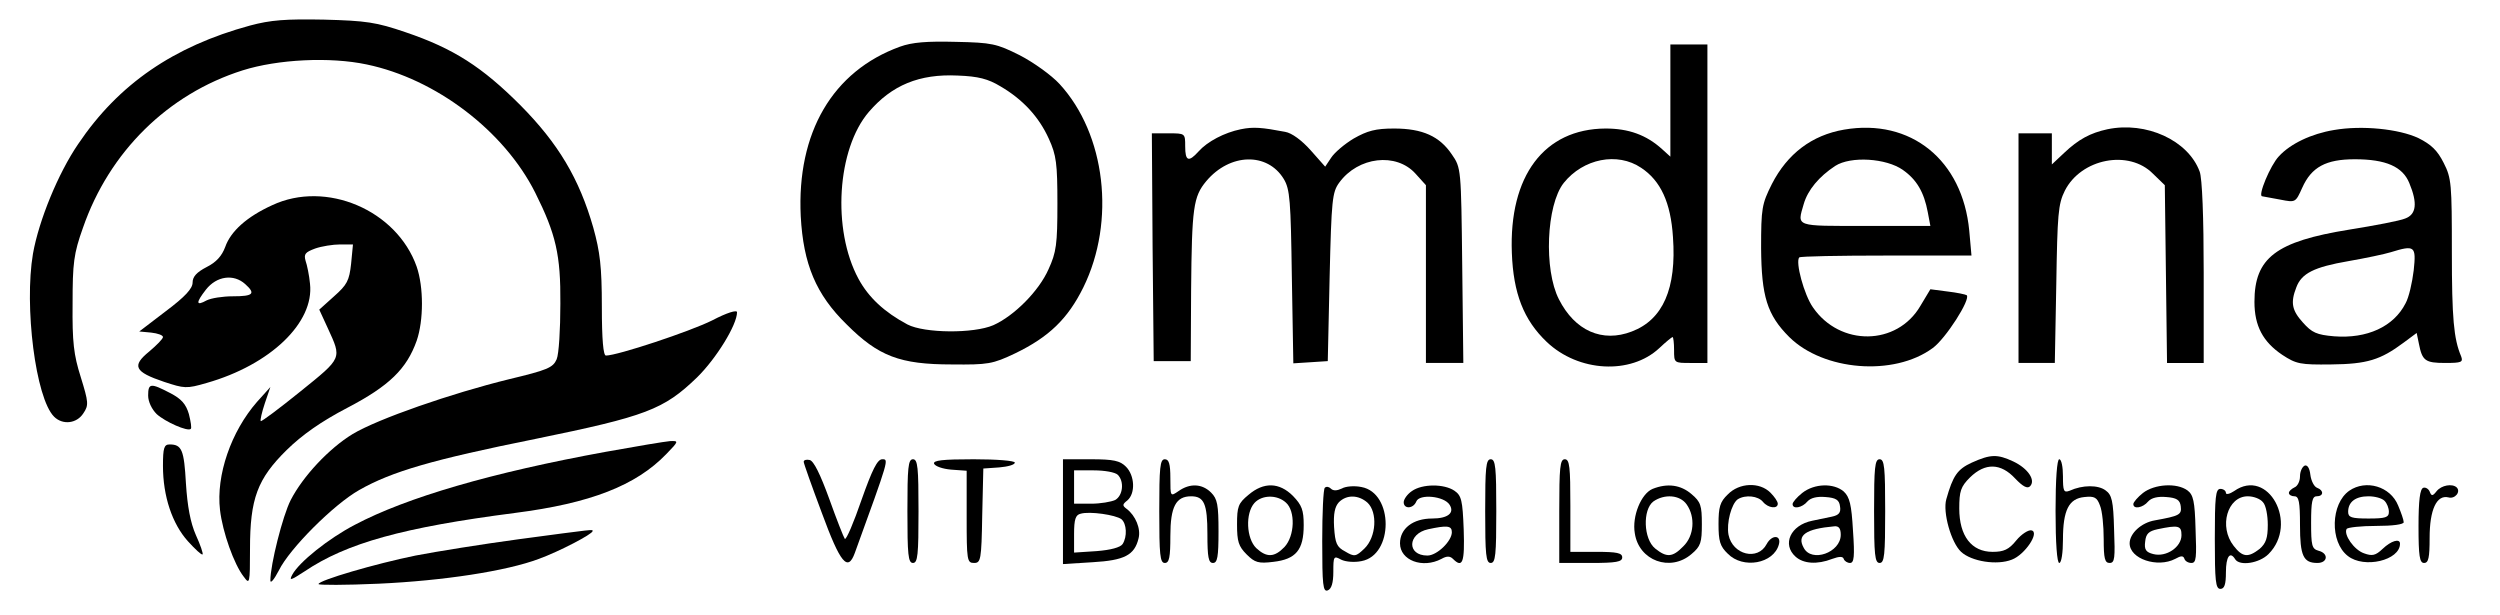 <?xml version="1.0" standalone="no"?>
<!DOCTYPE svg PUBLIC "-//W3C//DTD SVG 20010904//EN"
 "http://www.w3.org/TR/2001/REC-SVG-20010904/DTD/svg10.dtd">
<svg version="1.0" xmlns="http://www.w3.org/2000/svg"
 width="675pt" height="166pt" viewBox="0 0 675 166"
 preserveAspectRatio="xMidYMid meet">

<g transform="translate(0,166) scale(0.1,-0.1)"
fill="#000000" stroke="none">
<path d="M675 1591 c-206 -56 -355 -158 -464 -320 -54 -79 -106 -206 -122
-296 -24 -142 7 -390 57 -440 23 -23 61 -19 79 9 15 22 14 30 -7 98 -19 60
-23 94 -22 198 0 110 3 135 28 205 71 205 229 361 431 425 95 30 236 37 335
16 187 -39 371 -179 455 -346 56 -112 69 -168 68 -300 0 -69 -4 -136 -10 -150
-10 -23 -25 -29 -129 -54 -155 -38 -354 -107 -422 -148 -64 -39 -134 -114
-167 -178 -22 -43 -55 -175 -55 -217 0 -10 10 2 23 27 29 59 148 178 217 217
88 50 198 82 476 138 298 61 346 79 436 166 52 51 108 142 108 176 0 7 -27 -1
-67 -22 -60 -30 -256 -95 -287 -95 -7 0 -11 42 -11 132 0 108 -5 148 -23 213
-38 133 -95 228 -197 331 -103 103 -180 153 -310 197 -79 27 -106 31 -220 34
-104 2 -144 -1 -200 -16z"/>
<path d="M2430 1534 c-182 -66 -279 -232 -268 -458 7 -129 41 -211 124 -292
86 -86 144 -108 284 -108 98 -1 110 1 171 30 91 44 142 93 184 178 88 179 60
414 -64 549 -22 24 -71 59 -108 78 -62 31 -75 34 -172 36 -78 2 -118 -1 -151
-13z m271 -107 c60 -35 104 -82 131 -142 20 -44 23 -66 23 -175 0 -110 -3
-131 -24 -177 -26 -59 -93 -126 -149 -151 -53 -23 -186 -22 -232 2 -62 33
-105 73 -132 123 -72 133 -58 351 28 451 62 72 136 103 240 98 55 -2 82 -9
115 -29z"/>
<path d="M4510 1388 l0 -151 -22 20 c-43 39 -91 56 -153 56 -166 -1 -261 -128
-253 -336 4 -109 32 -181 94 -240 86 -82 227 -89 304 -17 18 17 34 30 36 30 2
0 4 -16 4 -35 0 -35 0 -35 45 -35 l45 0 0 430 0 430 -50 0 -50 0 0 -152z m-79
-181 c53 -35 80 -94 86 -187 10 -139 -27 -223 -111 -255 -80 -31 -154 2 -197
87 -41 80 -34 254 13 314 53 66 145 84 209 41z"/>
<path d="M3350 1311 c-44 -9 -90 -33 -114 -60 -27 -30 -36 -26 -36 14 0 35 0
35 -45 35 l-45 0 2 -307 3 -308 50 0 50 0 1 192 c2 223 6 252 41 294 64 76
165 78 209 6 17 -28 19 -58 22 -265 l4 -233 47 3 46 3 5 227 c5 209 7 229 26
255 51 70 154 82 206 24 l28 -31 0 -240 0 -240 50 0 51 0 -3 263 c-3 262 -3
264 -28 300 -33 49 -79 70 -156 70 -50 0 -72 -6 -109 -27 -25 -15 -52 -38 -61
-52 l-16 -24 -39 44 c-24 27 -51 47 -69 50 -63 12 -86 14 -120 7z"/>
<path d="M4979 1310 c-87 -15 -153 -65 -195 -147 -27 -54 -29 -65 -29 -173 1
-130 16 -180 76 -240 92 -91 282 -107 387 -30 35 25 104 133 92 143 -3 2 -26
7 -52 10 l-46 6 -27 -45 c-63 -108 -217 -110 -290 -4 -24 34 -48 123 -37 135
3 3 109 5 235 5 l230 0 -6 67 c-18 191 -158 304 -338 273z m159 -109 c37 -26
57 -60 67 -114 l7 -37 -176 0 c-191 0 -184 -3 -166 59 11 38 41 74 85 103 42
27 138 21 183 -11z"/>
<path d="M5690 1311 c-46 -10 -78 -27 -117 -64 l-33 -31 0 42 0 42 -45 0 -45
0 0 -310 0 -310 49 0 49 0 4 213 c3 188 5 216 23 252 44 87 173 112 238 46
l32 -31 3 -240 3 -240 50 0 49 0 0 244 c0 148 -4 256 -11 273 -31 84 -144 136
-249 114z"/>
<path d="M6302 1309 c-61 -10 -118 -37 -149 -71 -23 -24 -58 -108 -45 -108 4
-1 26 -5 49 -9 41 -8 41 -8 59 32 25 56 64 77 142 77 84 0 129 -20 147 -64 23
-55 19 -85 -11 -96 -14 -6 -82 -19 -151 -30 -198 -32 -256 -76 -256 -195 0
-65 23 -108 75 -143 38 -25 49 -27 132 -26 97 1 133 12 196 59 l35 26 6 -29
c9 -46 17 -52 71 -52 44 0 49 2 43 18 -20 47 -25 103 -25 282 0 183 -1 199
-22 240 -17 34 -34 50 -68 67 -53 25 -153 35 -228 22z m215 -379 c-4 -33 -13
-73 -22 -89 -32 -63 -104 -96 -193 -89 -47 4 -60 10 -84 37 -30 33 -34 54 -18
95 14 38 48 55 141 71 46 8 98 19 114 24 65 20 69 17 62 -49z"/>
<path d="M735 1106 c-68 -31 -112 -70 -127 -113 -9 -24 -24 -41 -50 -54 -27
-14 -38 -26 -38 -42 0 -16 -20 -38 -72 -77 l-72 -55 32 -3 c18 -2 32 -7 32
-12 0 -5 -17 -22 -37 -39 -48 -39 -40 -55 40 -82 55 -18 60 -19 115 -3 172 49
291 163 279 268 -2 22 -8 51 -12 62 -5 18 -1 23 26 33 17 6 48 11 67 11 l35 0
-5 -52 c-5 -46 -11 -57 -46 -88 l-40 -36 23 -50 c38 -83 40 -79 -74 -171 -57
-46 -105 -82 -107 -80 -2 2 3 24 11 48 l15 44 -36 -40 c-70 -80 -111 -198
-100 -292 7 -60 38 -147 64 -180 16 -22 17 -20 17 75 0 136 20 189 99 267 42
41 93 77 164 114 113 59 160 105 187 181 19 55 19 145 0 200 -54 153 -245 234
-390 166z m-73 -213 c29 -26 22 -33 -33 -33 -28 0 -59 -5 -71 -11 -29 -16 -30
-7 -2 29 29 37 75 43 106 15z"/>
<path d="M400 592 c0 -17 10 -37 23 -50 23 -21 84 -48 92 -40 3 2 0 20 -5 40
-8 27 -20 41 -51 57 -52 27 -59 27 -59 -7z"/>
<path d="M1635 440 c-307 -56 -537 -123 -677 -197 -71 -37 -151 -101 -169
-135 -9 -17 -4 -15 33 9 114 77 267 119 568 158 204 26 327 74 409 159 34 35
34 36 10 35 -13 -1 -91 -14 -174 -29z"/>
<path d="M440 402 c0 -82 25 -156 67 -203 20 -22 37 -38 40 -36 2 2 -6 26 -18
52 -15 34 -23 78 -27 140 -5 90 -11 105 -44 105 -15 0 -18 -9 -18 -58z"/>
<path d="M5324 411 c-39 -18 -51 -35 -69 -99 -10 -35 13 -117 40 -142 28 -26
97 -37 137 -21 35 13 76 74 53 79 -8 2 -27 -10 -41 -27 -20 -25 -34 -31 -64
-31 -57 0 -90 43 -90 117 0 47 4 59 29 84 41 40 83 39 122 -3 21 -22 33 -28
40 -21 16 16 -5 48 -45 67 -43 20 -61 20 -112 -3z"/>
<path d="M2170 413 c0 -4 22 -66 49 -138 50 -136 70 -160 89 -108 93 256 92
253 74 253 -13 0 -27 -28 -56 -110 -21 -61 -41 -108 -45 -105 -3 4 -22 52 -42
108 -24 66 -42 103 -53 105 -9 2 -16 0 -16 -5z"/>
<path d="M2450 280 c0 -118 2 -140 15 -140 13 0 15 22 15 140 0 118 -2 140
-15 140 -13 0 -15 -22 -15 -140z"/>
<path d="M2522 408 c3 -7 23 -14 46 -16 l42 -3 0 -125 c0 -117 1 -124 20 -124
18 0 20 8 22 128 l3 127 43 3 c23 2 42 7 42 13 0 5 -48 9 -111 9 -84 0 -110
-3 -107 -12z"/>
<path d="M2870 279 l0 -142 80 5 c86 5 113 19 124 64 7 26 -8 62 -32 80 -12 9
-12 12 2 23 22 19 20 67 -4 91 -16 16 -33 20 -95 20 l-75 0 0 -141z m148 99
c18 -18 14 -56 -7 -68 -11 -5 -40 -10 -65 -10 l-46 0 0 45 0 45 53 0 c29 0 58
-5 65 -12z m10 -120 c14 -12 16 -47 3 -67 -6 -9 -32 -16 -70 -19 l-61 -4 0 50
c0 40 4 52 18 55 24 7 94 -3 110 -15z"/>
<path d="M3130 280 c0 -118 2 -140 15 -140 12 0 15 15 15 73 0 79 15 107 56
107 35 0 44 -20 44 -102 0 -63 3 -78 15 -78 12 0 15 16 15 85 0 72 -3 88 -20
105 -24 24 -57 26 -88 4 -22 -15 -22 -15 -22 35 0 39 -4 51 -15 51 -13 0 -15
-22 -15 -140z"/>
<path d="M4010 280 c0 -118 2 -140 15 -140 13 0 15 22 15 140 0 118 -2 140
-15 140 -13 0 -15 -22 -15 -140z"/>
<path d="M4210 280 l0 -140 85 0 c69 0 85 3 85 15 0 12 -14 15 -70 15 l-70 0
0 125 c0 104 -2 125 -15 125 -13 0 -15 -22 -15 -140z"/>
<path d="M5060 280 c0 -118 2 -140 15 -140 13 0 15 22 15 140 0 118 -2 140
-15 140 -13 0 -15 -22 -15 -140z"/>
<path d="M5550 280 c0 -87 4 -140 10 -140 6 0 10 28 10 63 0 80 16 111 58 115
27 3 34 -1 42 -23 6 -14 10 -55 10 -91 0 -52 3 -64 16 -64 14 0 15 13 12 91
-2 77 -6 93 -23 105 -20 15 -62 15 -97 -1 -16 -6 -18 -1 -18 39 0 25 -4 46
-10 46 -6 0 -10 -53 -10 -140z"/>
<path d="M6223 403 c-7 -3 -13 -16 -13 -29 0 -14 -7 -27 -15 -30 -8 -4 -15
-10 -15 -15 0 -5 7 -9 15 -9 12 0 15 -15 15 -78 0 -83 9 -102 47 -102 28 0 31
26 3 33 -18 5 -20 14 -20 76 0 56 3 71 15 71 19 0 20 16 1 23 -8 3 -16 19 -18
35 -2 18 -8 27 -15 25z"/>
<path d="M3371 324 c-28 -23 -31 -32 -31 -80 0 -46 4 -59 26 -81 22 -22 32
-25 72 -20 61 7 82 32 82 99 0 41 -5 54 -29 79 -37 37 -79 38 -120 3z m101
-21 c26 -23 24 -90 -4 -120 -27 -28 -48 -29 -76 -3 -27 26 -30 94 -5 122 20
22 61 23 85 1z"/>
<path d="M3577 343 c-4 -3 -7 -68 -7 -144 0 -119 2 -138 15 -133 10 4 15 20
15 50 0 42 1 44 21 33 12 -6 36 -8 55 -4 87 16 87 184 0 200 -19 4 -43 2 -53
-4 -13 -6 -23 -7 -30 0 -5 5 -12 6 -16 2z m115 -40 c28 -26 24 -93 -8 -124
-23 -22 -27 -23 -52 -8 -23 12 -27 22 -30 66 -2 36 2 55 13 67 21 21 53 20 77
-1z"/>
<path d="M3812 334 c-12 -8 -22 -22 -22 -30 0 -19 26 -18 34 2 8 21 75 15 90
-9 14 -22 -5 -37 -47 -37 -52 0 -87 -27 -87 -67 0 -46 61 -69 112 -42 14 8 23
8 31 0 26 -26 32 -10 29 79 -3 79 -6 92 -25 105 -28 19 -87 19 -115 -1z m108
-111 c0 -24 -40 -63 -66 -63 -56 0 -54 59 2 71 51 11 64 10 64 -8z"/>
<path d="M4462 340 c-31 -13 -56 -74 -48 -120 11 -74 96 -105 153 -56 25 21
28 31 28 81 0 50 -3 60 -28 81 -29 25 -65 30 -105 14z m92 -42 c24 -34 20 -85
-9 -113 -29 -30 -45 -31 -76 -6 -32 26 -34 105 -5 127 30 21 72 18 90 -8z"/>
<path d="M4665 325 c-21 -20 -25 -34 -25 -80 0 -46 4 -60 25 -80 41 -42 124
-27 138 25 7 26 -19 27 -33 1 -24 -46 -92 -29 -103 25 -6 32 8 84 25 96 21 13
55 9 68 -7 14 -17 40 -20 40 -5 0 6 -9 19 -20 30 -29 29 -84 27 -115 -5z"/>
<path d="M4866 329 c-14 -11 -26 -25 -26 -30 0 -15 26 -10 40 7 9 10 26 14 49
12 28 -2 37 -8 39 -25 3 -17 -3 -24 -22 -28 -14 -3 -38 -8 -53 -11 -59 -12
-82 -64 -45 -97 21 -19 58 -22 99 -6 19 7 29 7 31 0 2 -6 10 -11 17 -11 11 0
13 17 8 88 -4 70 -9 90 -25 105 -27 23 -79 22 -112 -4z m104 -113 c0 -48 -79
-76 -100 -35 -19 34 5 51 83 58 12 1 17 -6 17 -23z"/>
<path d="M5786 329 c-14 -11 -26 -25 -26 -30 0 -15 26 -10 40 7 9 10 26 14 49
12 28 -2 37 -8 39 -25 3 -23 -4 -26 -70 -38 -36 -6 -68 -35 -68 -62 0 -42 75
-67 123 -42 16 9 22 9 25 0 2 -6 10 -11 19 -11 13 0 14 15 11 91 -2 76 -6 93
-22 105 -29 21 -89 17 -120 -7z m104 -114 c0 -32 -41 -60 -76 -51 -20 5 -25
12 -22 34 2 21 10 28 33 33 57 12 65 10 65 -16z"/>
<path d="M6032 334 c-12 -8 -22 -10 -22 -5 0 6 -7 11 -15 11 -13 0 -15 -22
-15 -135 0 -113 2 -135 15 -135 11 0 15 12 15 45 0 42 11 58 25 35 12 -19 65
-11 90 14 82 82 -1 235 -93 170z m78 -30 c8 -8 13 -36 13 -61 0 -36 -5 -50
-22 -65 -31 -24 -46 -23 -70 8 -41 52 -17 134 38 134 16 0 34 -7 41 -16z"/>
<path d="M6343 335 c-50 -35 -53 -138 -4 -176 44 -35 141 -12 141 33 0 15 -24
8 -47 -14 -19 -18 -28 -20 -50 -12 -27 9 -56 51 -47 66 3 4 39 8 80 8 44 0 74
4 74 10 0 6 -7 26 -15 45 -21 52 -87 71 -132 40z m95 -27 c7 -7 12 -20 12 -30
0 -15 -9 -18 -55 -18 -46 0 -55 3 -55 18 0 27 20 42 55 42 17 0 36 -5 43 -12z"/>
<path d="M6543 343 c-9 -3 -13 -33 -13 -104 0 -81 3 -99 15 -99 12 0 15 14 15
68 0 76 19 117 51 109 17 -5 34 15 22 27 -12 11 -41 6 -54 -10 -11 -14 -14
-14 -19 -1 -3 7 -11 12 -17 10z"/>
<path d="M1400 204 c-96 -13 -221 -33 -278 -44 -108 -22 -262 -67 -262 -77 0
-3 73 -3 162 1 175 8 345 34 433 67 55 20 145 67 145 75 0 5 10 6 -200 -22z"/>
</g>
</svg>
